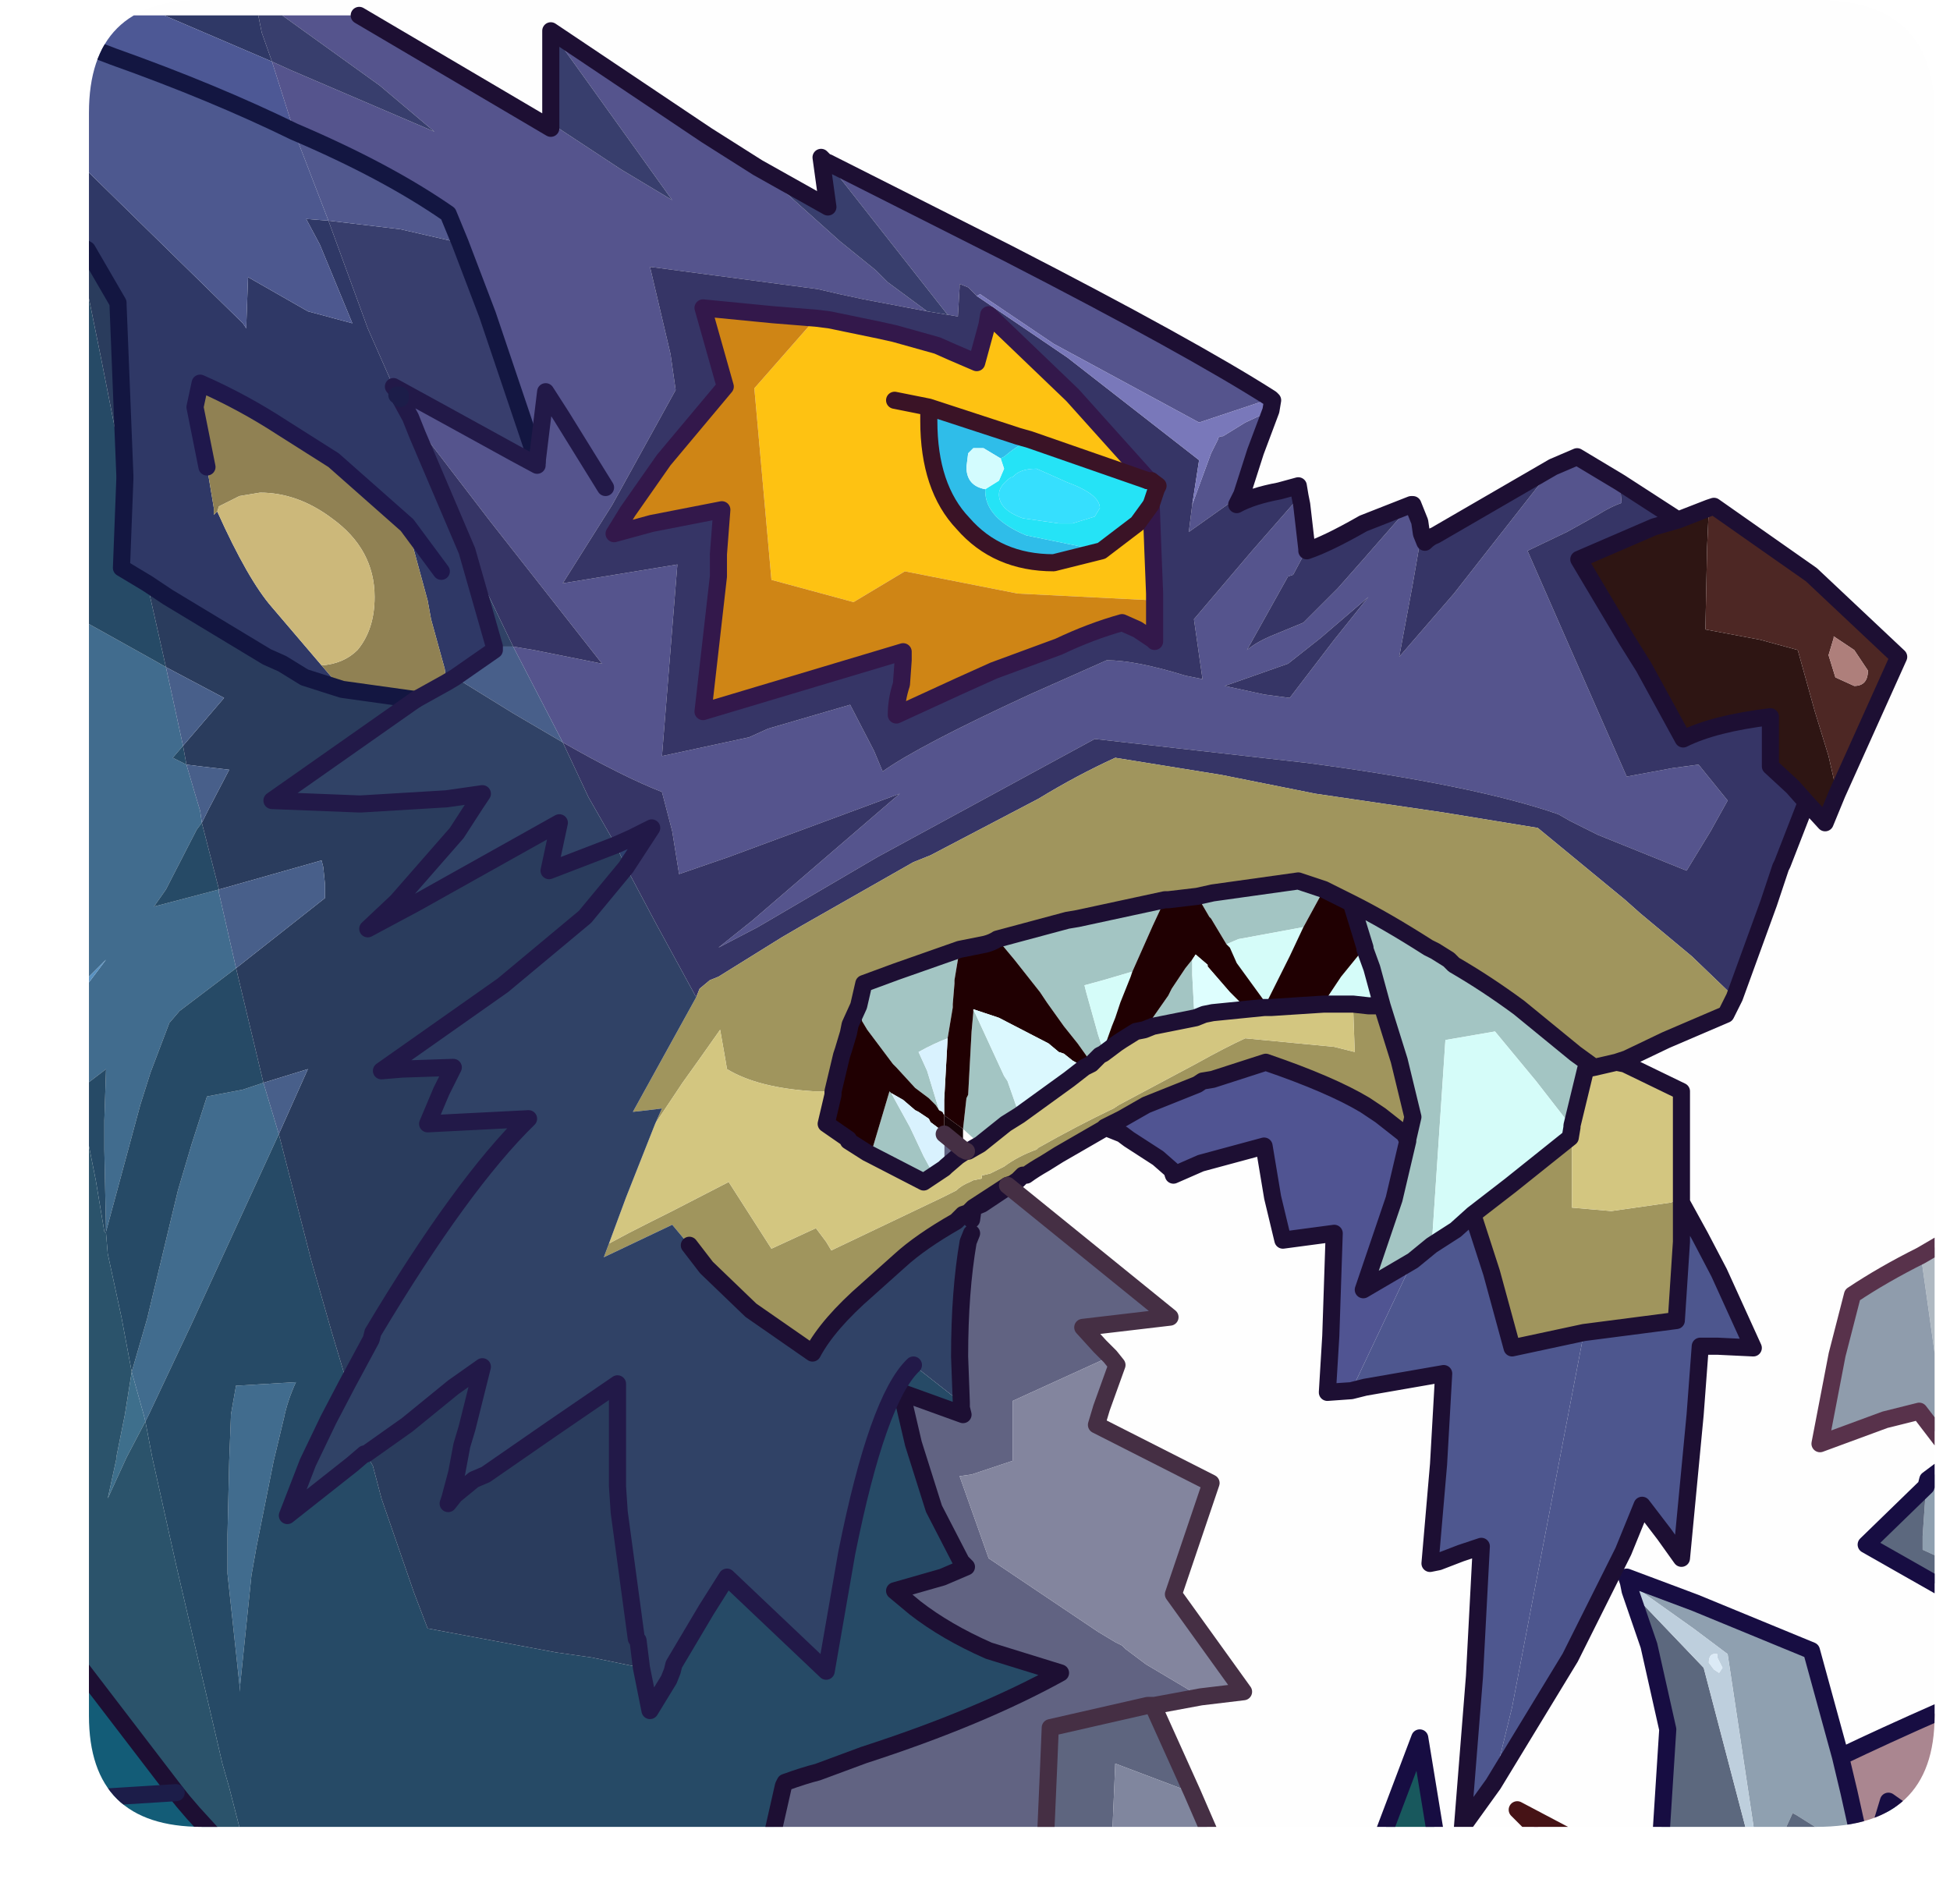 <?xml version="1.0" encoding="UTF-8" standalone="no"?>
<svg xmlns:ffdec="https://www.free-decompiler.com/flash" xmlns:xlink="http://www.w3.org/1999/xlink" ffdec:objectType="frame" height="55.65px" width="57.0px" xmlns="http://www.w3.org/2000/svg">
  <g transform="matrix(1.0, 0.0, 0.0, 1.0, 2.6, 0.0)">
    <clipPath id="clipPath0" transform="matrix(1.0, 0.0, 0.0, 1.0, 0.0, 0.0)">
      <path d="M50.5 0.0 Q53.95 0.0 53.95 3.3 L53.95 50.15 Q53.95 53.4 50.5 53.4 L3.3 53.4 Q0.0 53.4 0.0 50.15 L0.0 3.3 Q0.0 0.0 3.3 0.0 L50.5 0.0" fill="#000000" fill-rule="evenodd" stroke="none"/>
    </clipPath>
    <g clip-path="url(#clipPath0)">
      <use ffdec:characterId="2" height="55.45" transform="matrix(1.0, 0.0, 0.0, 1.0, -2.6, 0.2)" width="57.0" xlink:href="#shape1"/>
    </g>
    <use ffdec:characterId="3" height="53.4" transform="matrix(1.0, 0.0, 0.0, 1.0, 0.0, 0.0)" width="53.95" xlink:href="#shape2"/>
  </g>
  <defs>
    <g id="shape1" transform="matrix(1.0, 0.0, 0.0, 1.0, 2.6, -0.2)">
      <path d="M-2.35 32.1 L-2.35 31.95 -0.7 29.65 -0.45 30.8 -0.35 31.9 -1.4 32.7 -2.05 31.9 -2.35 32.1 M-2.35 30.85 L-2.35 27.45 -1.6 25.95 -1.35 25.25 -1.3 25.95 -0.85 28.75 -0.75 29.3 -2.35 30.85 M-2.35 22.65 L-2.35 17.45 -2.2 18.7 -2.1 19.25 -2.1 19.55 -2.35 22.65 M1.25 40.1 L1.6 41.35 1.65 41.55 1.1 42.6 0.55 43.8 0.8 42.65 0.8 42.6 1.05 41.35 1.25 40.1" fill="#3e6f8d" fill-rule="evenodd" stroke="none"/>
      <path d="M-2.35 17.45 L-2.35 14.05 -0.4 13.1 -0.45 14.95 -0.7 17.85 1.9 19.3 2.25 19.5 2.75 21.8 2.45 22.15 2.85 22.35 3.1 23.2 3.25 23.7 3.3 24.05 3.15 24.25 2.25 26.0 1.9 26.5 3.8 26.0 3.8 26.1 4.3 28.3 2.65 29.55 2.35 29.9 1.8 31.35 1.5 32.3 0.5 36.0 0.45 33.6 0.45 32.75 0.5 31.25 -0.35 31.9 -0.45 30.8 -0.7 29.65 0.5 28.05 -0.75 29.3 -0.85 28.75 -1.3 25.95 -1.35 25.25 0.0 22.0 -1.35 20.3 -1.55 21.45 -2.05 19.25 -2.1 19.55 -2.1 19.25 -2.2 18.7 -2.35 17.45 M-2.35 13.9 L-2.35 8.05 -1.1 9.5 -2.35 13.9 M-2.35 4.1 L-2.35 4.05 -2.3 4.1 -2.35 4.1 M-2.35 2.15 L-2.35 1.8 -1.1 2.3 -0.8 4.05 -2.35 2.15 M-2.35 0.55 L-2.35 0.45 -1.3 0.45 -1.25 0.9 -2.35 0.55 M-1.15 1.65 L-1.1 2.05 -1.65 1.65 -1.15 1.65 M1.25 40.1 L1.7 38.55 2.6 34.8 3.0 33.45 3.45 32.05 4.5 31.85 5.1 31.65 5.55 33.15 3.0 38.7 1.75 41.35 1.65 41.55 1.6 41.35 1.25 40.1 M5.7 41.45 L5.4 42.7 4.9 45.2 4.75 46.05 4.4 49.45 4.4 49.25 4.05 46.0 4.05 44.85 4.1 42.7 4.15 41.4 4.15 41.35 4.3 40.5 4.4 40.5 6.05 40.4 Q5.8 40.95 5.7 41.45" fill="#416c8f" fill-rule="evenodd" stroke="none"/>
      <path d="M-2.35 4.05 L-2.35 2.65 -1.25 3.75 -0.9 4.05 -0.75 4.2 -0.35 7.1 -2.3 4.1 -2.35 4.05" fill="#254056" fill-rule="evenodd" stroke="none"/>
      <path d="M2.2 0.45 L4.95 0.45 5.05 0.95 5.35 1.8 2.2 0.45 M1.05 14.0 L1.05 13.9 0.85 8.9 0.85 8.85 -0.05 7.3 -0.3 7.15 -0.35 7.1 -0.75 4.2 -0.25 4.8 4.5 9.45 4.6 9.6 4.6 9.5 4.65 8.1 6.4 9.1 7.7 9.45 6.75 7.15 6.35 6.4 7.0 6.45 8.15 9.6 8.9 11.3 9.0 11.55 9.2 11.9 Q10.05 14.0 11.05 16.1 L11.85 18.9 11.85 19.0 10.7 19.8 10.45 19.95 10.4 19.55 10.0 18.1 9.9 17.55 9.3 15.35 7.15 13.45 5.65 12.5 Q4.5 11.75 3.25 11.2 L3.1 11.9 3.45 13.65 3.65 14.85 3.65 15.05 3.75 14.95 Q4.65 16.95 5.35 17.75 L6.8 19.45 7.4 20.15 6.3 19.8 5.65 19.4 5.2 19.2 2.3 17.45 1.7 17.05 0.95 16.6 1.05 14.0 M10.3 16.7 L9.3 15.35 10.3 16.7" fill="#2f3866" fill-rule="evenodd" stroke="none"/>
      <path d="M5.35 1.8 L6.0 3.85 Q3.65 2.7 0.7 1.65 L-1.0 1.0 -1.25 0.9 -1.3 0.45 2.2 0.45 5.35 1.8" fill="#4d5896" fill-rule="evenodd" stroke="none"/>
      <path d="M44.75 14.1 L44.8 14.7 Q44.5 14.8 44.1 15.05 L43.2 15.55 42.05 16.1 43.3 18.95 44.95 22.7 46.3 22.45 47.05 22.35 47.9 23.4 47.4 24.3 46.7 25.45 44.1 24.4 43.3 24.0 42.95 23.8 Q40.5 22.95 35.6 22.3 L29.4 21.6 23.05 25.05 19.55 27.1 18.4 27.7 19.4 26.9 23.7 23.2 18.7 25.05 17.25 25.55 17.05 24.3 16.75 23.15 Q15.6 22.7 13.85 21.7 L12.4 18.9 13.0 19.0 15.0 19.4 11.7 15.2 9.4 12.2 9.1 11.65 9.1 11.55 8.9 11.3 10.45 12.15 12.45 13.25 13.1 13.6 13.1 13.5 11.65 9.2 10.85 7.1 10.5 6.25 Q8.7 5.0 6.0 3.85 L5.35 1.8 5.9 2.05 10.1 3.85 8.5 2.5 5.65 0.45 7.9 0.45 13.5 3.75 13.5 3.6 15.55 4.95 17.05 5.85 14.65 2.5 13.5 0.9 18.05 3.95 19.55 4.9 21.95 7.05 23.0 7.9 23.35 8.25 24.5 9.1 22.65 8.75 21.95 8.6 21.3 8.45 16.4 7.8 17.0 10.35 17.15 11.4 15.3 14.75 13.85 17.05 17.2 16.5 16.75 22.1 19.3 21.55 19.85 21.3 22.25 20.6 22.95 21.95 23.2 22.55 Q24.25 21.8 27.5 20.3 L29.75 19.3 Q30.6 19.3 32.05 19.75 L32.55 19.85 32.3 18.1 34.0 16.1 35.4 14.5 35.45 14.75 35.6 16.05 35.2 16.8 35.05 16.85 33.85 19.0 Q34.15 18.75 34.65 18.55 L35.5 18.2 36.5 17.2 37.25 16.35 38.65 14.75 38.7 14.75 38.9 15.25 38.95 15.6 38.7 17.05 38.3 19.2 39.9 17.35 40.8 16.2 42.8 13.65 43.5 13.35 44.75 14.1 M15.1 14.25 L13.8 12.15 13.35 11.45 13.1 13.5 13.35 11.45 13.8 12.15 15.1 14.25 M34.55 11.65 L32.45 12.35 28.2 10.05 26.05 8.6 25.95 8.65 25.7 8.4 25.45 8.3 25.45 8.4 25.4 9.25 25.1 9.2 21.6 4.75 26.85 7.4 Q32.2 10.15 34.55 11.65 M32.25 14.75 L32.8 13.25 33.0 12.85 Q33.0 12.75 33.15 12.75 L33.8 12.35 34.55 12.0 34.1 13.2 33.7 14.45 32.15 15.55 32.25 14.75 M33.2 20.05 L34.35 20.3 35.1 20.4 36.4 18.7 37.4 17.45 36.0 18.65 35.05 19.4 33.2 20.05" fill="#55548e" fill-rule="evenodd" stroke="none"/>
      <path d="M46.45 15.2 L45.75 15.4 43.55 16.35 44.95 18.7 45.45 19.5 46.6 21.6 Q47.5 21.15 49.15 20.95 L49.15 22.4 49.8 23.0 50.2 23.45 49.5 25.25 49.45 25.35 49.1 26.4 48.1 29.15 46.85 27.95 45.35 26.7 44.9 26.3 42.35 24.2 39.6 23.75 35.85 23.2 33.1 22.65 30.0 22.15 Q28.9 22.65 27.75 23.35 L24.6 25.0 24.1 25.2 20.85 27.05 20.25 27.4 18.4 28.55 18.15 28.65 17.85 28.9 17.75 29.15 16.55 26.95 15.7 25.35 16.45 24.2 15.85 24.5 15.4 24.7 14.6 23.3 13.85 21.7 Q15.6 22.7 16.75 23.15 L17.05 24.3 17.25 25.55 18.7 25.05 23.7 23.2 19.4 26.9 18.4 27.7 19.55 27.1 23.05 25.05 29.4 21.6 35.6 22.3 Q40.5 22.95 42.95 23.8 L43.3 24.0 44.1 24.4 46.7 25.45 47.4 24.3 47.9 23.4 47.05 22.35 46.3 22.45 44.95 22.7 43.3 18.95 42.05 16.1 43.2 15.55 44.1 15.05 Q44.5 14.8 44.8 14.7 L44.75 14.1 46.45 15.2 M42.8 13.65 L40.8 16.2 39.9 17.35 38.3 19.2 38.7 17.05 38.95 15.6 39.05 15.85 Q39.2 15.7 39.35 15.65 L42.8 13.65 M38.65 14.75 L37.25 16.35 36.5 17.2 35.5 18.2 34.65 18.55 Q34.15 18.75 33.85 19.0 L35.05 16.85 35.2 16.8 35.6 16.05 35.6 16.1 Q36.2 15.9 37.25 15.3 L38.65 14.75 M35.4 14.5 L34.0 16.1 32.3 18.1 32.55 19.85 32.05 19.75 Q30.6 19.3 29.75 19.3 L27.5 20.3 Q24.25 21.8 23.2 22.55 L22.95 21.95 22.25 20.6 19.85 21.3 19.3 21.55 16.75 22.1 17.2 16.5 13.85 17.05 15.3 14.75 17.15 11.4 17.0 10.35 16.4 7.8 21.3 8.45 21.95 8.6 22.65 8.75 24.5 9.1 25.1 9.2 25.4 9.25 25.45 8.4 25.45 8.3 25.7 8.4 25.95 8.65 28.6 10.45 32.45 13.45 32.25 14.75 32.15 15.55 33.7 14.45 33.55 14.75 Q34.0 14.5 34.8 14.35 L35.35 14.2 35.4 14.5 M30.95 14.0 L28.75 11.55 26.3 9.2 26.25 9.5 25.95 10.6 25.25 10.3 24.8 10.1 23.55 9.75 23.1 9.65 21.65 9.35 21.25 9.3 20.0 9.2 17.95 9.0 18.6 11.3 16.8 13.45 15.75 14.95 15.35 15.6 16.45 15.3 18.5 14.9 18.4 16.2 18.4 16.45 18.4 16.85 17.95 20.8 23.8 19.05 23.8 19.3 23.75 20.0 Q23.6 20.45 23.6 20.9 L25.45 20.05 26.45 19.6 28.35 18.9 Q29.3 18.45 30.2 18.2 L30.65 18.4 31.1 18.7 31.15 18.75 31.15 17.55 31.15 17.35 31.1 16.1 31.05 14.75 31.2 14.3 31.25 14.2 31.05 14.05 30.95 14.0 31.05 14.05 30.95 14.05 30.95 14.0 M33.2 20.05 L35.05 19.4 36.0 18.65 37.4 17.45 36.4 18.7 35.1 20.4 34.35 20.3 33.2 20.05 M11.05 16.1 L9.6 12.7 9.4 12.2 11.7 15.2 15.0 19.4 13.0 19.0 12.4 18.9 11.05 16.1" fill="#363566" fill-rule="evenodd" stroke="none"/>
      <path d="M50.2 23.45 L49.8 23.0 49.15 22.4 49.15 20.95 Q47.5 21.15 46.6 21.6 L45.45 19.5 44.95 18.7 43.55 16.35 45.75 15.4 46.45 15.2 47.35 14.85 47.3 16.0 47.25 18.4 48.85 18.7 49.95 19.0 50.45 20.8 50.85 22.1 51.1 23.2 50.75 24.05 50.2 23.45" fill="#2e1513" fill-rule="evenodd" stroke="none"/>
      <path d="M17.75 29.15 L17.85 28.9 18.15 28.65 18.4 28.55 20.25 27.4 20.85 27.05 24.1 25.2 24.6 25.0 27.75 23.35 Q28.9 22.65 30.0 22.15 L33.1 22.65 35.85 23.2 39.6 23.75 42.35 24.2 44.9 26.3 45.35 26.7 46.85 27.95 48.1 29.15 47.85 29.65 46.1 30.4 44.95 30.95 44.65 31.05 44.0 31.2 43.45 30.8 41.8 29.45 Q40.85 28.75 39.9 28.2 L39.75 28.05 39.35 27.8 39.15 27.7 Q37.9 26.9 36.9 26.4 L36.1 26.0 35.35 25.75 32.85 26.1 32.4 26.2 31.55 26.3 31.45 26.3 28.9 26.85 28.6 26.9 26.55 27.45 Q26.4 27.55 26.2 27.6 L25.45 27.75 23.6 28.4 22.65 28.75 22.5 29.4 22.25 29.95 22.2 30.2 22.05 30.7 22.0 30.85 21.75 31.9 21.2 31.9 Q19.55 31.8 18.65 31.25 L18.6 30.95 18.45 30.1 17.85 30.95 17.35 31.65 16.55 32.85 16.75 32.4 16.35 32.45 15.9 32.5 17.75 29.15 M46.55 35.0 L46.55 35.15 46.55 35.45 46.55 36.0 46.55 36.3 46.4 38.6 43.7 38.95 41.6 39.4 41.0 37.2 40.45 35.5 41.55 34.65 43.3 33.25 43.35 32.95 43.35 35.3 44.5 35.4 46.25 35.15 46.55 35.0 M29.7 32.95 L29.65 33.0 28.35 33.75 27.95 34.0 Q27.6 34.2 27.4 34.35 L27.3 34.35 27.15 34.5 27.0 34.6 26.85 34.65 26.85 34.7 26.1 35.2 25.85 35.3 25.8 35.35 25.7 35.45 25.55 35.5 25.35 35.7 Q24.3 36.3 23.7 36.85 L22.75 37.7 Q21.6 38.7 21.15 39.55 L19.35 38.3 18.05 37.05 17.55 36.4 17.05 35.8 15.05 36.75 15.2 36.35 Q15.75 36.05 16.45 35.7 L17.05 35.4 18.7 34.55 19.95 36.5 21.25 35.9 21.55 36.3 21.7 36.55 24.95 35.0 25.35 34.8 Q25.5 34.65 25.75 34.55 L25.85 34.5 26.1 34.45 26.1 34.35 26.15 34.35 26.35 34.3 26.75 34.1 Q27.15 33.8 27.7 33.6 L27.75 33.55 Q28.9 32.9 29.95 32.4 L30.1 32.3 32.35 31.1 Q33.25 30.6 33.8 30.35 L36.4 30.6 37.0 30.75 36.95 29.35 37.4 29.4 37.8 29.4 38.3 31.0 38.7 32.65 38.55 33.3 38.55 33.35 38.45 33.15 37.75 32.6 37.3 32.3 Q36.3 31.7 34.4 31.05 L32.85 31.55 32.55 31.6 32.4 31.7 30.9 32.3 30.2 32.7 29.7 32.95 M26.85 34.65 L25.85 35.3 26.85 34.65" fill="#a1965d" fill-rule="evenodd" stroke="none"/>
      <path d="M51.1 23.2 L50.85 22.1 50.45 20.8 49.95 19.0 48.85 18.7 47.25 18.4 47.3 16.0 47.35 14.85 47.5 14.8 50.35 16.8 51.2 17.6 52.9 19.2 51.1 23.2 M51.0 18.65 L50.85 19.15 51.05 19.8 51.6 20.05 Q52.0 20.05 52.0 19.6 L51.6 19.0 51.0 18.6 51.0 18.65" fill="#4d2724" fill-rule="evenodd" stroke="none"/>
      <path d="M51.0 18.65 L51.0 18.6 51.6 19.0 52.0 19.6 Q52.0 20.05 51.6 20.05 L51.05 19.8 50.85 19.15 51.0 18.65" fill="#af7f7b" fill-rule="evenodd" stroke="none"/>
      <path d="M53.55 36.7 L54.15 36.35 54.15 39.95 54.0 39.9 53.55 36.7" fill="#b0bac3" fill-rule="evenodd" stroke="none"/>
      <path d="M36.9 26.4 Q37.9 26.9 39.15 27.7 L39.35 27.8 39.75 28.05 39.9 28.2 Q40.85 28.75 41.8 29.45 L43.45 30.8 44.0 31.2 43.75 31.25 43.35 32.9 43.35 32.95 42.3 31.6 41.1 30.15 39.65 30.4 39.25 36.4 38.7 36.85 37.25 37.7 38.15 35.05 38.55 33.35 38.55 33.3 38.7 32.65 38.3 31.0 37.8 29.4 37.5 28.3 37.3 27.75 37.3 27.7 37.1 27.05 36.9 26.4 M36.1 26.0 L35.5 27.1 33.6 27.45 33.25 27.6 32.8 26.85 32.75 26.8 32.4 26.2 32.85 26.1 35.35 25.75 36.1 26.0 M31.45 26.3 L31.1 27.05 30.5 28.4 29.65 28.65 29.1 28.8 29.15 29.0 29.5 30.25 29.65 30.7 29.55 30.85 29.3 31.1 29.15 30.85 28.9 30.5 28.5 30.0 28.0 29.3 27.8 29.0 27.05 28.05 26.55 27.45 28.6 26.9 28.9 26.85 31.45 26.3 M32.25 28.05 L32.25 28.25 32.25 28.5 32.3 29.45 32.35 29.75 31.1 30.0 30.85 30.1 31.55 29.1 31.65 28.9 32.05 28.3 32.25 28.05 M25.55 33.0 L25.65 32.1 25.7 32.0 25.8 30.15 25.85 29.6 25.85 29.5 26.75 31.45 26.85 31.6 27.2 32.6 26.8 32.85 26.05 33.45 25.55 33.0 M22.5 29.4 L22.65 28.75 23.6 28.4 25.45 27.75 25.3 28.65 25.3 28.75 25.25 29.35 25.25 29.45 25.1 30.35 Q24.7 30.5 24.25 30.75 L24.5 31.3 24.85 32.45 24.75 32.3 24.55 32.1 24.15 31.8 23.6 31.2 23.5 31.1 22.75 30.1 22.6 29.85 22.5 29.4 M22.85 33.75 L23.4 31.9 23.45 31.95 24.0 32.95 24.4 33.8 24.7 34.35 24.4 34.55 22.85 33.75" fill="#a4c6c4" fill-rule="evenodd" stroke="none"/>
      <path d="M37.3 27.7 L37.3 27.75 37.5 28.3 37.8 29.4 37.4 29.4 36.95 29.35 36.2 29.35 36.1 29.35 36.2 29.15 36.6 28.55 37.25 27.75 37.3 27.7 M39.25 36.4 L39.65 30.4 41.1 30.15 42.3 31.6 43.35 32.95 43.3 33.25 41.55 34.65 40.45 35.5 39.95 35.95 39.25 36.4 M35.5 27.1 L35.1 27.95 34.5 29.15 34.4 29.35 34.35 29.25 33.55 28.15 33.35 27.7 33.25 27.6 33.6 27.45 35.5 27.1 M29.65 30.7 L29.5 30.25 29.15 29.0 29.1 28.8 29.65 28.65 30.5 28.4 30.45 28.55 30.15 29.3 30.0 29.75 29.9 30.0 29.65 30.7" fill="#d6fdfa" fill-rule="evenodd" stroke="none"/>
      <path d="M36.9 26.4 L37.1 27.05 37.3 27.7 37.25 27.75 36.6 28.55 36.2 29.15 36.1 29.35 34.55 29.45 34.4 29.35 34.5 29.15 35.1 27.95 35.5 27.1 36.1 26.0 36.9 26.4 M32.4 26.2 L32.75 26.8 32.8 26.85 33.25 27.6 33.35 27.7 33.55 28.15 34.35 29.25 34.4 29.35 34.35 29.45 33.85 29.5 33.75 29.4 33.35 29.0 32.7 28.25 32.7 28.2 32.35 27.9 32.25 28.05 32.05 28.3 31.65 28.9 31.55 29.1 30.85 30.1 30.6 30.15 30.2 30.4 30.05 30.5 29.65 30.8 29.55 30.85 29.65 30.7 29.9 30.0 30.0 29.75 30.15 29.3 30.45 28.55 30.5 28.4 31.1 27.05 31.45 26.3 31.55 26.3 32.4 26.2 M26.55 27.45 L27.05 28.05 27.8 29.0 28.0 29.3 28.5 30.0 28.9 30.5 29.15 30.85 29.3 31.1 29.1 31.2 28.75 31.0 28.5 30.8 28.35 30.75 28.05 30.5 26.6 29.75 25.85 29.5 25.85 29.6 25.8 30.15 25.7 32.0 25.65 32.1 25.55 33.0 25.0 32.6 25.0 32.45 25.0 32.15 25.1 30.35 25.25 29.45 25.25 29.35 25.3 28.75 25.3 28.65 25.45 27.75 26.2 27.6 Q26.4 27.55 26.55 27.45 M21.75 31.9 L22.0 30.85 22.05 30.7 22.2 30.2 22.25 29.95 22.5 29.4 22.6 29.85 22.75 30.1 23.5 31.1 23.6 31.2 24.15 31.8 24.55 32.1 24.75 32.3 24.85 32.45 24.95 32.5 25.0 32.6 25.0 32.85 25.0 33.1 24.6 32.8 24.55 32.7 24.25 32.5 24.15 32.45 23.8 32.15 23.45 31.95 23.4 31.9 22.85 33.75 22.75 33.7 22.2 33.35 22.2 33.3 21.55 32.85 21.75 32.0 21.75 31.9" fill="#200002" fill-rule="evenodd" stroke="none"/>
      <path d="M44.65 31.05 L44.9 31.1 46.55 31.9 46.55 34.65 46.55 34.95 46.55 35.0 46.25 35.15 44.5 35.4 43.35 35.3 43.35 32.95 43.35 32.9 43.75 31.25 44.0 31.2 44.65 31.05 M15.2 36.35 L15.7 35.0 16.55 32.85 17.35 31.65 17.85 30.95 18.45 30.1 18.6 30.95 18.65 31.25 Q19.55 31.8 21.2 31.9 L21.75 31.9 21.75 32.0 21.55 32.85 22.2 33.3 22.2 33.35 22.75 33.7 22.85 33.75 24.4 34.55 24.7 34.35 25.0 34.15 25.05 34.1 25.4 33.8 25.55 33.7 25.65 33.65 25.7 33.65 26.05 33.45 26.8 32.85 27.2 32.6 28.65 31.55 29.1 31.2 29.3 31.1 29.55 30.85 29.65 30.8 30.05 30.5 30.2 30.4 30.6 30.15 30.85 30.1 31.1 30.0 32.35 29.75 32.6 29.65 32.85 29.6 33.85 29.5 34.35 29.45 34.55 29.45 36.1 29.35 36.2 29.35 36.95 29.35 37.0 30.75 36.4 30.6 33.8 30.35 Q33.25 30.6 32.35 31.1 L30.1 32.3 29.95 32.4 Q28.9 32.9 27.75 33.55 L27.7 33.6 Q27.15 33.8 26.75 34.1 L26.35 34.3 26.15 34.35 26.1 34.35 26.1 34.45 25.85 34.5 25.75 34.55 Q25.5 34.65 25.35 34.8 L24.95 35.0 21.7 36.55 21.55 36.3 21.25 35.9 19.95 36.5 18.7 34.55 17.05 35.4 16.45 35.7 Q15.75 36.05 15.2 36.35" fill="#d4c781" fill-rule="evenodd" stroke="none"/>
      <path d="M36.9 40.65 L36.2 40.7 36.3 39.05 36.4 36.05 34.9 36.25 34.6 35.0 34.35 33.5 32.5 34.0 31.7 34.35 31.65 34.2 31.25 33.85 30.4 33.3 30.2 33.15 29.7 32.95 30.2 32.7 30.9 32.3 32.4 31.7 32.55 31.6 32.85 31.55 34.4 31.05 Q36.3 31.7 37.3 32.3 L37.75 32.6 38.45 33.15 38.55 33.35 38.15 35.05 37.25 37.7 38.7 36.85 36.9 40.65" fill="#505493" fill-rule="evenodd" stroke="none"/>
      <path d="M41.05 52.15 L40.15 53.4 40.5 49.0 40.7 45.2 40.1 45.4 39.45 45.65 39.2 45.7 39.45 42.8 39.6 40.15 37.3 40.55 36.9 40.65 38.7 36.85 39.25 36.4 39.95 35.95 40.45 35.5 41.0 37.2 41.6 39.4 43.7 38.95 41.6 49.9 41.05 52.15" fill="#4e5790" fill-rule="evenodd" stroke="none"/>
      <path d="M46.55 35.15 L47.1 36.15 47.65 37.2 48.65 39.4 47.6 39.35 47.1 39.35 46.95 41.35 46.55 45.55 46.05 44.85 45.4 44.0 44.85 45.35 43.3 48.45 41.05 52.15 41.6 49.9 43.7 38.95 46.4 38.6 46.55 36.3 46.55 36.0 46.55 35.45 46.55 35.15" fill="#4d568f" fill-rule="evenodd" stroke="none"/>
      <path d="M45.0 46.25 L44.95 46.1 46.95 46.85 50.35 48.25 51.2 51.35 51.45 52.4 51.85 54.2 51.25 53.9 49.9 53.05 49.8 53.0 49.25 54.2 48.9 55.0 47.9 48.35 46.9 47.6 45.0 46.25 M53.7 43.45 L53.75 43.25 54.15 42.95 54.15 45.55 53.6 45.3 53.6 44.9 53.7 43.45" fill="#90a1b1" fill-rule="evenodd" stroke="none"/>
      <path d="M51.8 55.4 L51.3 55.4 51.05 55.3 50.4 55.05 49.9 54.85 49.85 55.0 49.85 55.05 49.7 55.4 46.1 55.4 45.85 55.25 46.15 50.55 45.6 48.1 45.05 46.5 47.2 48.75 48.85 55.05 48.9 55.0 49.25 54.2 49.8 53.0 49.9 53.05 51.25 53.9 51.85 54.2 51.95 54.8 51.8 55.4 M54.15 45.55 L54.15 46.4 51.95 45.15 53.7 43.45 53.6 44.9 53.6 45.3 54.15 45.55" fill="#5c687e" fill-rule="evenodd" stroke="none"/>
      <path d="M45.05 46.5 L45.0 46.25 46.9 47.6 47.9 48.35 48.9 55.0 48.85 55.05 47.2 48.75 45.05 46.5 M47.65 48.9 L47.75 48.75 47.6 48.45 47.6 48.35 Q47.35 48.3 47.35 48.6 L47.5 48.8 47.65 48.9" fill="#bfd0de" fill-rule="evenodd" stroke="none"/>
      <path d="M54.15 39.95 L54.15 42.1 53.5 41.25 52.5 41.5 50.6 42.2 51.1 39.6 51.55 37.85 Q52.45 37.25 53.55 36.7 L54.0 39.9 54.15 39.95" fill="#909dad" fill-rule="evenodd" stroke="none"/>
      <path d="M47.65 48.9 L47.5 48.8 47.35 48.6 Q47.35 48.3 47.6 48.35 L47.6 48.45 47.75 48.75 47.65 48.9" fill="#dcebf7" fill-rule="evenodd" stroke="none"/>
      <path d="M25.95 8.65 L26.05 8.6 28.2 10.05 32.45 12.35 34.55 11.65 34.6 11.7 34.55 12.0 33.8 12.35 33.15 12.75 Q33.0 12.75 33.0 12.85 L32.8 13.25 32.25 14.75 32.45 13.45 28.6 10.45 25.95 8.65" fill="#7978bb" fill-rule="evenodd" stroke="none"/>
      <path d="M24.5 9.1 L23.35 8.25 23.0 7.9 21.95 7.05 19.55 4.9 21.6 6.05 21.4 4.6 21.55 4.75 21.6 4.75 25.1 9.2 24.5 9.1 M13.5 0.9 L14.65 2.5 17.05 5.85 15.55 4.95 13.5 3.6 13.5 0.9 M5.65 0.45 L8.5 2.5 10.1 3.85 5.9 2.05 5.35 1.8 5.05 0.95 4.95 0.45 5.65 0.45 M10.85 7.1 L11.65 9.2 13.1 13.5 13.1 13.6 12.45 13.25 10.45 12.15 8.9 11.3 8.15 9.6 7.0 6.45 9.1 6.7 10.85 7.1" fill="#383e6d" fill-rule="evenodd" stroke="none"/>
      <path d="M21.25 9.3 L21.65 9.35 23.1 9.65 23.55 9.75 24.8 10.1 25.25 10.3 25.95 10.6 26.25 9.5 26.3 9.2 28.75 11.55 30.95 14.0 30.95 14.05 27.5 12.85 27.15 12.75 24.55 11.9 24.55 12.3 Q24.55 14.25 25.55 15.3 26.55 16.45 28.2 16.45 L29.6 16.1 30.65 15.3 31.05 14.75 31.1 16.1 31.15 17.35 31.15 17.55 27.15 17.35 23.85 16.7 22.35 17.6 19.95 16.95 19.45 11.35 21.25 9.3 M24.55 11.9 L23.55 11.7 24.55 11.9" fill="#ffc312" fill-rule="evenodd" stroke="none"/>
      <path d="M31.15 17.55 L31.15 18.75 31.1 18.7 30.65 18.4 30.2 18.2 Q29.3 18.45 28.35 18.9 L26.45 19.6 25.45 20.05 23.6 20.9 Q23.6 20.45 23.75 20.0 L23.8 19.3 23.8 19.05 17.95 20.8 18.4 16.85 18.4 16.45 18.4 16.2 18.5 14.9 16.45 15.3 15.35 15.6 15.75 14.95 16.8 13.45 18.6 11.3 17.95 9.0 20.0 9.2 21.25 9.3 19.45 11.35 19.95 16.95 22.35 17.6 23.85 16.7 27.15 17.35 31.15 17.55" fill="#d08615" fill-rule="evenodd" stroke="none"/>
      <path d="M29.6 16.1 L28.2 16.45 Q26.55 16.45 25.55 15.3 24.55 14.25 24.55 12.3 L24.55 11.9 27.15 12.75 27.5 12.85 Q27.1 13.05 26.75 13.35 L26.65 13.4 26.15 13.1 25.95 13.1 25.85 13.1 25.7 13.25 25.65 13.65 Q25.65 14.2 26.2 14.3 L26.2 14.35 Q26.2 15.15 27.4 15.65 L29.6 16.1" fill="#2fbeea" fill-rule="evenodd" stroke="none"/>
      <path d="M31.05 14.05 L31.25 14.2 31.2 14.3 31.05 14.75 30.65 15.3 29.6 16.1 27.4 15.65 Q26.2 15.15 26.2 14.35 L26.2 14.3 26.6 14.05 26.75 13.7 26.65 13.4 26.75 13.35 Q27.1 13.05 27.5 12.85 L30.95 14.05 31.05 14.05 M29.4 15.1 L29.55 14.85 Q29.55 14.45 28.6 14.1 L27.7 13.7 Q27.2 13.7 27.0 13.95 L26.95 13.95 Q26.6 14.2 26.6 14.45 26.6 14.9 27.3 15.15 L28.35 15.3 28.75 15.3 29.4 15.1" fill="#25e4f7" fill-rule="evenodd" stroke="none"/>
      <path d="M26.2 14.3 Q25.65 14.2 25.65 13.65 L25.7 13.25 25.85 13.1 25.95 13.1 26.15 13.1 26.65 13.4 26.75 13.7 26.6 14.05 26.2 14.3" fill="#d4fdff" fill-rule="evenodd" stroke="none"/>
      <path d="M29.4 15.1 L28.75 15.3 28.35 15.3 27.3 15.15 Q26.6 14.9 26.6 14.45 26.6 14.2 26.95 13.95 L27.0 13.95 Q27.2 13.7 27.7 13.7 L28.6 14.1 Q29.55 14.45 29.55 14.85 L29.4 15.1" fill="#36e0ff" fill-rule="evenodd" stroke="none"/>
      <path d="M6.0 3.85 Q8.7 5.0 10.5 6.25 L10.85 7.1 9.1 6.7 7.0 6.45 6.0 3.85" fill="#51588f" fill-rule="evenodd" stroke="none"/>
      <path d="M15.4 24.7 L15.85 24.5 16.45 24.2 15.7 25.35 15.4 24.7 M-2.35 46.7 L-2.35 45.8 -1.85 46.55 -2.35 46.7 M9.0 11.55 L9.1 11.55 9.1 11.65 9.4 12.2 9.6 12.7 11.05 16.1 Q10.05 14.0 9.2 11.9 L9.0 11.55 M10.55 43.8 L10.7 43.7 10.5 43.95 10.55 43.8" fill="#2e406d" fill-rule="evenodd" stroke="none"/>
      <path d="M7.0 6.45 L6.35 6.4 6.75 7.15 7.7 9.45 6.4 9.1 4.65 8.1 4.6 9.5 4.6 9.6 4.5 9.45 -0.25 4.8 -0.75 4.2 -0.8 4.05 -1.1 2.3 -0.4 2.55 -1.1 2.05 -1.15 1.65 0.7 1.65 Q3.65 2.7 6.0 3.85 L7.0 6.45" fill="#4d5890" fill-rule="evenodd" stroke="none"/>
      <path d="M0.7 1.65 L-1.15 1.65 -1.25 0.9 -1.0 1.0 0.7 1.65 M-1.1 2.05 L-0.4 2.55 -1.1 2.3 -1.1 2.05" fill="#7a86c4" fill-rule="evenodd" stroke="none"/>
      <path d="M-2.35 2.65 L-2.35 2.15 -0.8 4.05 -0.75 4.2 -0.9 4.05 -1.25 3.75 -2.35 2.65 M-2.35 1.8 L-2.35 0.55 -1.25 0.9 -1.15 1.65 -1.65 1.65 -1.1 2.05 -1.1 2.3 -2.35 1.8" fill="#5f8fb6" fill-rule="evenodd" stroke="none"/>
      <path d="M19.65 55.4 L5.25 55.4 4.7 54.8 4.7 54.75 4.55 54.0 4.1 52.25 3.9 51.55 2.55 45.75 1.85 42.6 1.65 41.55 1.75 41.35 3.0 38.7 5.55 33.15 6.5 36.85 7.1 38.95 7.55 40.45 7.0 41.5 6.4 42.75 5.8 44.3 7.7 42.8 8.05 42.5 8.1 42.5 8.3 42.85 8.55 43.8 9.5 46.55 9.9 47.6 13.65 48.3 14.7 48.45 16.15 48.75 16.4 50.0 16.95 49.1 17.05 48.85 17.1 48.65 18.05 47.05 18.65 46.1 21.55 48.85 22.15 45.4 Q23.05 40.9 24.1 39.9 L25.5 41.0 25.5 41.15 25.55 41.35 23.75 40.7 24.1 42.2 24.7 44.1 25.5 45.65 25.65 45.8 24.95 46.1 23.55 46.5 24.15 47.0 Q25.05 47.7 26.3 48.25 L28.4 48.9 Q26.05 50.2 22.65 51.3 L21.3 51.8 Q20.9 51.9 20.35 52.1 L20.3 52.2 19.7 54.85 19.65 55.4 M-2.35 27.45 L-2.35 25.6 -2.05 23.75 -1.8 22.5 -1.55 21.45 -1.35 20.3 0.0 22.0 -1.35 25.25 -1.6 25.95 -2.35 27.45 M-2.35 14.05 L-2.35 13.9 -1.1 9.5 -2.35 8.05 -2.35 4.1 -2.3 4.1 -0.35 7.1 -0.3 7.15 -0.3 7.25 0.35 10.45 1.05 14.0 0.95 16.6 1.7 17.05 2.25 19.5 1.9 19.3 -0.7 17.85 -0.45 14.95 -0.4 13.1 -2.35 14.05 M3.3 24.05 L3.8 26.0 1.9 26.5 2.25 26.0 3.15 24.25 3.3 24.05 M4.3 28.3 L5.1 31.65 4.5 31.85 3.45 32.05 3.0 33.45 2.6 34.8 1.7 38.55 1.25 40.1 0.95 38.5 0.55 36.65 0.5 36.05 0.45 36.0 0.2 34.5 -0.05 33.25 -0.05 32.95 -0.35 31.9 0.5 31.25 0.45 32.75 0.45 33.6 0.5 36.0 1.5 32.3 1.8 31.35 2.35 29.9 2.65 29.55 4.3 28.3 M2.75 21.8 L2.85 22.35 2.45 22.15 2.75 21.8 M5.7 41.45 Q5.8 40.95 6.05 40.4 L4.4 40.5 4.3 40.5 4.15 41.35 4.15 41.4 4.1 42.7 4.05 44.85 4.05 46.0 4.4 49.25 4.4 49.45 4.75 46.05 4.9 45.2 5.4 42.7 5.7 41.45" fill="#264a66" fill-rule="evenodd" stroke="none"/>
      <path d="M-0.3 7.15 L-0.05 7.3 0.85 8.85 0.85 8.9 1.05 13.9 1.05 14.0 0.35 10.45 -0.3 7.25 -0.3 7.15 M1.7 17.05 L2.3 17.45 5.2 19.2 5.65 19.4 6.3 19.8 7.4 20.15 9.55 20.45 5.35 23.4 7.9 23.5 7.95 23.5 10.45 23.35 11.5 23.2 11.3 23.5 10.75 24.35 9.0 26.35 8.15 27.15 9.55 26.4 13.75 24.05 13.45 25.45 15.4 24.7 15.7 25.35 14.5 26.8 12.1 28.8 8.55 31.3 9.15 31.25 10.65 31.2 10.3 31.9 9.9 32.85 12.85 32.7 Q10.9 34.6 8.3 38.95 L8.25 39.15 7.55 40.45 7.1 38.95 6.5 36.85 5.55 33.15 6.4 31.25 5.1 31.65 4.3 28.3 6.9 26.25 6.9 25.85 6.85 25.35 6.8 25.15 3.8 26.0 3.3 24.05 3.5 23.65 4.1 22.5 3.25 22.4 2.85 22.35 2.75 21.8 3.95 20.4 2.25 19.5 1.7 17.05 M8.1 42.5 L9.3 41.65 10.65 40.55 11.5 39.95 11.05 41.75 10.9 42.25 10.75 43.05 10.55 43.8 10.5 43.95 10.7 43.7 11.25 43.25 11.6 43.1 13.55 41.75 15.45 40.45 15.45 41.05 15.45 41.65 15.45 43.45 15.5 44.2 16.0 47.9 16.05 47.95 16.15 48.75 14.7 48.45 13.65 48.3 9.9 47.6 9.5 46.55 8.55 43.8 8.3 42.85 8.1 42.5" fill="#2a3c5d" fill-rule="evenodd" stroke="none"/>
      <path d="M7.4 20.15 L6.8 19.45 Q7.45 19.4 7.85 19.0 8.35 18.4 8.35 17.45 8.35 16.05 7.1 15.15 6.1 14.4 5.0 14.4 L4.4 14.5 3.8 14.8 3.75 14.95 3.65 15.05 3.65 14.85 3.45 13.65 3.1 11.9 3.25 11.2 Q4.5 11.75 5.65 12.5 L7.15 13.45 9.3 15.35 9.9 17.55 10.0 18.1 10.4 19.55 10.45 19.95 9.55 20.45 7.4 20.15" fill="#918253" fill-rule="evenodd" stroke="none"/>
      <path d="M6.8 19.45 L5.35 17.75 Q4.65 16.95 3.75 14.95 L3.8 14.8 4.4 14.5 5.0 14.4 Q6.1 14.4 7.1 15.15 8.35 16.05 8.35 17.45 8.35 18.4 7.85 19.0 7.45 19.4 6.8 19.45" fill="#cdb97a" fill-rule="evenodd" stroke="none"/>
      <path d="M-2.35 31.95 L-2.35 30.85 -0.75 29.3 0.5 28.05 -0.7 29.65 -2.35 31.95 M-2.35 25.6 L-2.35 22.65 -2.1 19.55 -2.05 19.25 -1.55 21.45 -1.8 22.5 -2.05 23.75 -2.35 25.6" fill="#5993c2" fill-rule="evenodd" stroke="none"/>
      <path d="M12.4 18.9 L13.85 21.7 12.4 20.85 10.7 19.8 11.85 19.0 11.85 18.9 12.4 18.9 M2.85 22.35 L3.25 22.4 4.1 22.5 3.5 23.65 3.3 24.05 3.25 23.7 3.1 23.2 2.85 22.35 M3.8 26.0 L6.8 25.15 6.85 25.35 6.9 25.85 6.9 26.25 4.3 28.3 3.8 26.1 3.8 26.0 M5.1 31.65 L6.4 31.25 5.55 33.15 5.1 31.65 M2.75 21.8 L2.25 19.5 3.95 20.4 2.75 21.8" fill="#485f8b" fill-rule="evenodd" stroke="none"/>
      <path d="M13.85 21.7 L14.6 23.3 15.4 24.7 13.45 25.45 13.75 24.05 9.55 26.4 8.15 27.15 9.0 26.35 10.75 24.35 11.3 23.5 11.5 23.2 10.45 23.35 7.95 23.5 7.9 23.5 5.35 23.4 9.55 20.45 10.45 19.95 10.7 19.8 12.4 20.85 13.85 21.7 M15.7 25.35 L16.55 26.95 17.75 29.15 15.9 32.5 16.35 32.45 16.75 32.4 16.55 32.85 15.7 35.0 15.2 36.35 15.05 36.75 17.05 35.8 17.55 36.4 18.05 37.05 19.35 38.3 21.15 39.55 Q21.6 38.7 22.75 37.7 L23.7 36.85 Q24.3 36.3 25.35 35.7 L25.55 35.5 25.8 36.05 25.7 36.3 Q25.45 37.75 25.45 39.65 L25.5 41.0 24.1 39.9 Q23.05 40.9 22.15 45.4 L21.55 48.85 18.65 46.1 18.05 47.05 17.1 48.65 17.05 48.85 16.95 49.1 16.4 50.0 16.15 48.75 16.05 47.95 16.0 47.9 15.5 44.2 15.45 43.45 15.45 41.65 15.45 41.05 15.45 40.45 13.55 41.75 11.6 43.1 11.25 43.25 10.7 43.7 10.55 43.8 10.75 43.05 10.9 42.25 11.05 41.75 11.5 39.95 10.65 40.55 9.3 41.65 8.1 42.5 8.05 42.5 7.7 42.8 5.8 44.3 6.4 42.75 7.0 41.5 7.55 40.45 8.25 39.15 8.3 38.95 Q10.9 34.6 12.85 32.7 L9.9 32.85 10.3 31.9 10.65 31.2 9.15 31.25 8.55 31.3 12.1 28.8 14.5 26.8 15.7 25.35 M12.4 18.9 L11.85 18.9 11.05 16.1 12.4 18.9" fill="#304266" fill-rule="evenodd" stroke="none"/>
      <path d="M-2.35 45.8 L-2.35 32.1 -2.05 31.9 -1.4 32.7 -0.35 31.9 -0.05 32.95 -0.05 33.25 0.2 34.5 0.45 36.0 0.5 36.05 0.55 36.65 0.95 38.5 1.25 40.1 1.05 41.35 0.8 42.6 0.8 42.65 0.55 43.8 1.1 42.6 1.65 41.55 1.85 42.6 2.55 45.75 3.9 51.55 4.1 52.25 4.55 54.0 4.7 54.75 4.7 54.8 4.1 54.15 3.05 53.0 2.75 52.65 2.55 52.4 -0.55 48.35 -1.85 46.55 -2.35 45.8" fill="#2b536b" fill-rule="evenodd" stroke="none"/>
      <path d="M-2.35 55.05 L-2.35 53.65 -0.15 53.4 -0.8 52.65 0.15 52.55 2.55 52.4 0.15 52.55 -0.8 52.65 -2.35 52.75 -2.35 51.35 -1.95 51.25 -2.35 50.65 -2.35 46.7 -1.85 46.55 -0.55 48.35 2.55 52.4 2.75 52.65 3.05 53.0 4.1 54.15 0.9 54.65 -0.35 54.8 -2.35 55.05" fill="#135c77" fill-rule="evenodd" stroke="none"/>
      <path d="M32.35 29.75 L32.3 29.45 32.25 28.5 32.25 28.25 32.25 28.05 32.35 27.9 32.7 28.2 32.7 28.25 33.35 29.0 33.75 29.4 33.85 29.5 32.85 29.6 32.6 29.65 32.35 29.75" fill="#dfffff" fill-rule="evenodd" stroke="none"/>
      <path d="M25.85 29.5 L26.6 29.75 28.05 30.5 28.35 30.75 28.5 30.8 28.75 31.0 29.1 31.2 28.65 31.55 27.2 32.6 26.85 31.6 26.75 31.45 25.85 29.5" fill="#dcf9ff" fill-rule="evenodd" stroke="none"/>
      <path d="M26.85 34.65 L31.6 38.5 29.05 38.8 29.55 39.35 29.85 39.65 27.0 40.95 27.0 42.7 25.8 43.1 25.45 43.15 26.3 45.55 29.5 47.7 30.0 48.0 30.2 48.1 30.3 48.2 30.9 48.65 32.5 49.6 31.15 49.85 31.1 49.85 30.95 49.85 28.1 50.5 28.05 51.7 27.95 54.0 28.0 55.4 19.65 55.4 19.7 54.85 20.3 52.2 20.35 52.1 Q20.9 51.9 21.3 51.8 L22.65 51.3 Q26.05 50.2 28.4 48.9 L26.3 48.25 Q25.05 47.7 24.15 47.0 L23.55 46.5 24.95 46.1 25.65 45.8 25.5 45.65 24.7 44.1 24.1 42.2 23.75 40.7 25.55 41.35 25.5 41.15 25.5 41.0 25.45 39.65 Q25.45 37.75 25.7 36.3 L25.8 36.05 25.55 35.5 25.7 35.45 25.8 35.35 25.85 35.3 26.1 35.2 26.85 34.7 26.85 34.65 M25.55 33.6 L25.65 33.65 25.55 33.7 25.4 33.8 25.05 34.1 25.0 34.15 25.0 34.0 25.0 33.15 25.55 33.6 M25.8 35.35 L25.8 35.65 25.85 35.3 25.8 35.65 25.8 35.35" fill="#616383" fill-rule="evenodd" stroke="none"/>
      <path d="M25.1 30.35 L25.0 32.15 25.0 32.45 25.0 32.6 24.95 32.5 24.85 32.45 24.5 31.3 24.25 30.75 Q24.7 30.5 25.1 30.35 M23.45 31.95 L23.8 32.15 24.15 32.45 24.25 32.5 24.55 32.7 24.6 32.8 25.0 33.1 25.0 33.15 25.0 34.0 25.0 34.15 24.7 34.35 24.4 33.8 24.0 32.95 23.45 31.95" fill="#daf3ff" fill-rule="evenodd" stroke="none"/>
      <path d="M25.0 32.6 L25.55 33.0 25.55 33.6 25.2 33.3 25.0 33.1 25.0 32.85 25.0 32.6" fill="#170408" fill-rule="evenodd" stroke="none"/>
      <path d="M29.85 39.65 L30.05 39.9 29.6 41.15 29.45 41.65 32.8 43.35 31.7 46.6 33.75 49.45 32.5 49.6 30.9 48.65 30.3 48.2 30.2 48.1 30.0 48.0 29.5 47.7 26.3 45.55 25.45 43.15 25.8 43.1 27.0 42.7 27.0 40.95 29.85 39.65" fill="#84869f" fill-rule="evenodd" stroke="none"/>
      <path d="M37.15 55.4 L37.5 54.5 38.9 50.8 39.35 53.55 39.35 53.9 39.5 55.4 37.15 55.4 M35.25 55.35 L35.3 55.4 34.3 55.4 34.5 54.85 35.25 55.35" fill="#18585d" fill-rule="evenodd" stroke="none"/>
      <path d="M31.1 49.85 L32.25 52.4 30.0 51.55 29.9 53.9 29.85 55.4 28.0 55.4 27.95 54.0 28.05 51.7 28.1 50.5 30.95 49.85 31.1 49.85" fill="#5e6580" fill-rule="evenodd" stroke="none"/>
      <path d="M32.25 52.4 L33.55 55.4 29.85 55.4 29.9 53.9 30.0 51.55 32.25 52.4" fill="#81879f" fill-rule="evenodd" stroke="none"/>
      <path d="M50.1 55.4 L49.7 55.4 49.85 55.05 50.1 55.4 M46.1 55.4 L45.45 55.4 45.4 55.25 45.3 54.85 45.7 55.1 45.85 55.25 46.1 55.4" fill="#273d64" fill-rule="evenodd" stroke="none"/>
      <path d="M45.45 55.4 L45.2 55.4 44.95 54.95 44.85 54.65 44.85 54.6 45.3 54.85 45.4 55.25 45.45 55.4" fill="#2a3d64" fill-rule="evenodd" stroke="none"/>
      <path d="M5.25 55.4 L1.55 55.4 0.9 54.65 4.1 54.15 4.7 54.8 5.25 55.4" fill="#b86a0b" fill-rule="evenodd" stroke="none"/>
      <path d="M-2.35 53.65 L-2.35 52.75 -0.8 52.65 -0.15 53.4 -2.35 53.65 M-2.35 51.35 L-2.35 50.65 -1.95 51.25 -2.35 51.35" fill="#1e84aa" fill-rule="evenodd" stroke="none"/>
      <path d="M1.55 55.4 L-2.35 55.4 -2.35 55.05 -0.35 54.8 0.9 54.65 1.55 55.4" fill="#d99212" fill-rule="evenodd" stroke="none"/>
      <path d="M43.15 55.3 L43.15 55.4 43.0 55.4 43.1 55.3 43.15 55.3" fill="#334872" fill-rule="evenodd" stroke="none"/>
      <path d="M54.15 53.75 L54.15 55.4 51.8 55.4 51.95 54.8 52.6 52.65 54.15 53.75 M51.3 55.4 L50.1 55.4 49.85 55.05 49.85 55.0 49.9 54.85 50.4 55.05 51.05 55.3 51.3 55.4" fill="#396785" fill-rule="evenodd" stroke="none"/>
      <path d="M51.2 51.35 Q52.45 50.75 54.15 50.0 L54.15 53.75 52.6 52.65 51.95 54.8 51.85 54.2 51.45 52.4 51.2 51.35" fill="#ab8791" fill-rule="evenodd" stroke="none"/>
      <path d="M45.2 55.4 L44.05 55.4 44.0 55.35 43.25 54.5 42.15 53.3 43.5 53.95 44.6 54.7 44.95 54.95 45.2 55.4" fill="#a31c81" fill-rule="evenodd" stroke="none"/>
      <path d="M43.55 53.85 L44.85 54.65 44.95 54.95 44.6 54.7 43.5 53.95 43.55 53.85" fill="#d737af" fill-rule="evenodd" stroke="none"/>
      <path d="M45.05 46.5 L45.0 46.25 44.95 46.1 46.95 46.85 50.35 48.25 51.2 51.35 Q52.45 50.75 54.15 50.0 M44.85 54.65 L44.85 54.6 45.3 54.85 45.7 55.1 45.85 55.25 46.15 50.55 45.6 48.1 45.05 46.5 M53.7 43.45 L53.75 43.25 54.15 42.95 M54.15 46.4 L51.95 45.15 53.7 43.45 M37.15 55.4 L37.5 54.5 38.9 50.8 39.35 53.55 39.35 53.9 39.5 55.4 M35.25 55.35 L34.5 54.85 34.3 55.4 M51.85 54.2 L51.45 52.4 51.2 51.35 M54.15 53.75 L52.6 52.65 51.95 54.8 51.8 55.4 M51.3 55.4 L51.05 55.3 50.4 55.05 49.9 54.85 49.85 55.0 49.85 55.05 49.7 55.4 M51.95 54.8 L51.85 54.2 M46.1 55.4 L45.85 55.25 M43.15 55.3 L43.15 55.4 M43.0 55.4 L43.1 55.3 43.15 55.25 43.15 55.3 M44.95 54.95 L44.85 54.65 M45.2 55.4 L44.95 54.95" fill="none" stroke="#170d42" stroke-linecap="round" stroke-linejoin="round" stroke-width="0.5"/>
      <path d="M50.2 23.45 L49.8 23.0 49.15 22.4 49.15 20.95 Q47.5 21.15 46.6 21.6 L45.45 19.5 44.95 18.7 43.55 16.35 45.75 15.4 46.45 15.2 44.75 14.1 43.5 13.35 42.8 13.65 39.35 15.65 Q39.2 15.7 39.05 15.85 L38.95 15.6 38.9 15.25 38.7 14.75 38.65 14.75 37.25 15.3 Q36.2 15.9 35.6 16.1 L35.6 16.05 35.45 14.75 35.4 14.5 35.35 14.2 34.8 14.35 Q34.0 14.5 33.55 14.75 L33.7 14.45 34.1 13.2 34.55 12.0 34.6 11.7 34.55 11.65 Q32.2 10.15 26.85 7.4 L21.6 4.75 21.55 4.75 21.4 4.6 21.6 6.05 19.55 4.9 18.05 3.95 13.5 0.9 13.5 3.6 13.5 3.75 7.9 0.45 M48.1 29.15 L49.1 26.4 49.45 25.35 49.5 25.25 50.2 23.45 50.75 24.05 51.1 23.2 52.9 19.2 51.2 17.6 50.35 16.8 47.5 14.8 47.35 14.85 46.45 15.2 M48.1 29.15 L47.85 29.65 46.1 30.4 44.95 30.95 44.65 31.05 44.9 31.1 46.55 31.9 46.55 34.65 46.55 34.95 46.55 35.0 46.55 35.15 47.1 36.15 47.65 37.2 48.65 39.4 47.6 39.35 47.1 39.35 46.95 41.35 46.55 45.55 46.05 44.85 45.4 44.0 44.85 45.35 43.3 48.45 41.05 52.15 40.15 53.4 40.5 49.0 40.7 45.2 40.1 45.4 39.45 45.65 39.2 45.7 39.45 42.8 39.6 40.15 37.3 40.55 36.9 40.65 36.2 40.7 36.3 39.05 36.4 36.05 34.9 36.25 34.6 35.0 34.35 33.5 32.5 34.0 31.7 34.35 31.65 34.2 31.25 33.85 30.4 33.3 30.2 33.15 29.7 32.95 29.65 33.0 28.35 33.75 27.95 34.0 Q27.6 34.2 27.4 34.35 L27.3 34.35 27.15 34.5 27.0 34.6 26.85 34.65 26.85 34.7 26.1 35.2 25.85 35.3 25.8 35.65 25.8 35.35 25.7 35.45 25.55 35.5 25.35 35.7 Q24.3 36.3 23.7 36.85 L22.75 37.7 Q21.6 38.7 21.15 39.55 L19.35 38.3 18.05 37.05 17.55 36.4 M44.0 31.2 L43.45 30.8 41.8 29.45 Q40.85 28.75 39.9 28.2 L39.75 28.05 39.35 27.8 39.15 27.7 Q37.9 26.9 36.9 26.4 L37.1 27.05 37.3 27.7 37.3 27.75 37.5 28.3 37.8 29.4 38.3 31.0 38.7 32.65 38.55 33.3 38.55 33.35 38.15 35.05 37.25 37.7 38.7 36.85 39.25 36.4 39.95 35.95 40.45 35.5 41.0 37.2 41.6 39.4 43.7 38.95 46.4 38.6 46.55 36.3 46.55 36.0 46.55 35.45 46.55 35.15 M43.35 32.95 L43.35 32.9 43.75 31.25 44.0 31.2 44.65 31.05 M43.35 32.95 L43.3 33.25 41.55 34.65 40.45 35.5 M25.5 41.0 L25.45 39.65 Q25.45 37.75 25.7 36.3 L25.8 36.05 M4.7 54.8 L5.25 55.4 M34.55 29.45 L36.1 29.35 36.2 29.35 36.95 29.35 37.4 29.4 37.8 29.4 M36.9 26.4 L36.1 26.0 35.35 25.75 32.85 26.1 32.4 26.2 31.55 26.3 31.45 26.3 28.9 26.85 28.6 26.9 26.55 27.45 Q26.4 27.55 26.2 27.6 L25.45 27.75 23.6 28.4 22.65 28.75 22.5 29.4 22.25 29.95 22.2 30.2 22.05 30.7 22.0 30.85 21.75 31.9 21.75 32.0 21.55 32.85 22.2 33.3 22.2 33.35 22.75 33.7 22.85 33.75 24.4 34.55 24.7 34.35 25.0 34.15 25.05 34.1 25.4 33.8 25.55 33.7 25.65 33.65 25.7 33.65 26.05 33.45 26.8 32.85 27.2 32.6 28.65 31.55 29.1 31.2 29.3 31.1 29.55 30.85 29.65 30.8 30.05 30.5 30.2 30.4 30.6 30.15 30.85 30.1 31.1 30.0 32.35 29.75 32.6 29.65 32.85 29.6 33.85 29.5 34.35 29.45 34.55 29.45 M29.7 32.95 L30.2 32.7 30.9 32.3 32.4 31.7 32.55 31.6 32.85 31.55 34.4 31.05 Q36.3 31.7 37.3 32.3 L37.75 32.6 38.45 33.15 38.55 33.35 M25.8 35.35 L25.85 35.3 26.85 34.65 M19.65 55.4 L19.7 54.85 20.3 52.2 20.35 52.1 Q20.9 51.9 21.3 51.8 L22.65 51.3 Q26.05 50.2 28.4 48.9 L26.3 48.25 Q25.05 47.7 24.15 47.0 L23.55 46.5 24.95 46.1 25.65 45.8 25.5 45.65 24.7 44.1 24.1 42.2 23.75 40.7 25.55 41.35 25.5 41.15 25.5 41.0 M-1.85 46.55 L-0.55 48.35 2.55 52.4 2.75 52.65 3.05 53.0 4.1 54.15 4.7 54.8 M-1.85 46.55 L-2.35 45.8" fill="none" stroke="#1d0f33" stroke-linecap="round" stroke-linejoin="round" stroke-width="0.5"/>
      <path d="M6.0 3.85 Q8.7 5.0 10.5 6.25 L10.85 7.1 11.65 9.2 13.1 13.5 M-0.3 7.15 L-0.05 7.3 0.85 8.85 0.85 8.9 1.05 13.9 1.05 14.0 0.95 16.6 1.7 17.05 2.3 17.45 5.2 19.2 5.65 19.4 6.3 19.8 7.4 20.15 9.55 20.45 M6.0 3.85 Q3.65 2.7 0.7 1.65 L-1.0 1.0 -1.25 0.9 -2.35 0.55 M-0.3 7.15 L-0.35 7.1 -2.3 4.1" fill="none" stroke="#131641" stroke-linecap="round" stroke-linejoin="round" stroke-width="0.5"/>
      <path d="M44.05 55.4 L44.0 55.35 43.25 54.5 42.15 53.3 41.75 52.9 43.55 53.85 44.85 54.65" fill="none" stroke="#461316" stroke-linecap="round" stroke-linejoin="round" stroke-width="0.5"/>
      <path d="M53.55 36.7 L54.15 36.35 M54.15 42.1 L53.5 41.25 52.5 41.5 50.6 42.2 51.1 39.6 51.55 37.85 Q52.45 37.25 53.55 36.7" fill="none" stroke="#58324b" stroke-linecap="round" stroke-linejoin="round" stroke-width="0.5"/>
      <path d="M21.25 9.3 L21.65 9.35 23.1 9.65 23.55 9.75 24.8 10.1 25.25 10.3 25.95 10.6 26.25 9.5 26.3 9.2 28.75 11.55 30.95 14.0 31.05 14.05 M31.05 14.75 L31.1 16.1 31.15 17.35 31.15 17.55 31.15 18.75 31.1 18.7 30.65 18.4 30.2 18.2 Q29.3 18.45 28.35 18.9 L26.45 19.6 25.45 20.05 23.6 20.9 Q23.6 20.45 23.75 20.0 L23.8 19.3 23.8 19.05 17.95 20.8 18.4 16.85 18.4 16.45 18.4 16.2 18.5 14.9 16.45 15.3 15.35 15.6 15.75 14.95 16.8 13.45 18.6 11.3 17.95 9.0 20.0 9.2 21.25 9.3 M30.95 14.05 L30.95 14.0" fill="none" stroke="#33184b" stroke-linecap="round" stroke-linejoin="round" stroke-width="0.5"/>
      <path d="M31.05 14.05 L31.25 14.2 31.2 14.3 31.05 14.75 30.65 15.3 29.6 16.1 28.2 16.45 Q26.55 16.45 25.55 15.3 24.55 14.25 24.55 12.3 L24.55 11.9 27.15 12.75 27.5 12.85 30.95 14.05 31.05 14.05 M23.55 11.7 L24.55 11.9" fill="none" stroke="#3a1326" stroke-linecap="round" stroke-linejoin="round" stroke-width="0.5"/>
      <path d="M15.4 24.7 L15.85 24.5 16.45 24.2 15.7 25.35 14.5 26.8 12.1 28.8 8.55 31.3 9.15 31.25 10.65 31.2 10.3 31.9 9.9 32.85 12.85 32.7 Q10.9 34.6 8.3 38.95 L8.25 39.15 7.55 40.45 7.0 41.5 6.4 42.75 5.8 44.3 7.7 42.8 8.05 42.5 8.1 42.5 9.3 41.65 10.65 40.55 11.5 39.95 11.05 41.75 10.9 42.25 10.75 43.05 10.55 43.8 10.7 43.7 11.25 43.25 11.6 43.1 13.55 41.75 15.45 40.45 15.45 41.05 15.45 41.65 15.45 43.45 15.5 44.2 16.0 47.9 16.05 47.95 16.15 48.75 16.4 50.0 16.95 49.1 17.05 48.85 17.1 48.65 18.05 47.05 18.65 46.1 21.55 48.85 22.15 45.4 Q23.05 40.9 24.1 39.9 M13.1 13.5 L13.35 11.45 13.8 12.15 15.1 14.25 M9.1 11.55 L8.9 11.3 10.45 12.15 12.45 13.25 13.1 13.6 13.1 13.5 M9.4 12.2 L9.1 11.65 M11.05 16.1 L9.6 12.7 9.4 12.2 M10.7 19.8 L10.45 19.95 9.55 20.45 5.35 23.4 7.9 23.5 7.95 23.5 10.45 23.35 11.5 23.2 11.3 23.5 10.75 24.35 9.0 26.35 8.15 27.15 9.55 26.4 13.75 24.05 13.45 25.45 15.4 24.7 M11.85 18.9 L11.85 19.0 10.7 19.8 M11.85 18.9 L11.05 16.1 M10.55 43.8 L10.5 43.95 10.7 43.7" fill="none" stroke="#221948" stroke-linecap="round" stroke-linejoin="round" stroke-width="0.5"/>
      <path d="M9.0 11.55 L9.1 11.55 9.1 11.65 M2.55 52.4 L0.15 52.55 -0.8 52.65 -2.35 52.75 M4.1 54.15 L0.9 54.65 -0.35 54.8 -2.35 55.05 M-2.35 46.7 L-1.85 46.55" fill="none" stroke="#1c1d49" stroke-linecap="round" stroke-linejoin="round" stroke-width="0.5"/>
      <path d="M3.45 13.65 L3.1 11.9 3.25 11.2 Q4.5 11.75 5.65 12.5 L7.15 13.45 9.3 15.35 10.3 16.7" fill="none" stroke="#1f184c" stroke-linecap="round" stroke-linejoin="round" stroke-width="0.5"/>
      <path d="M26.85 34.65 L31.6 38.5 29.05 38.8 29.55 39.35 29.85 39.65 30.05 39.9 29.6 41.15 29.45 41.65 32.8 43.35 31.7 46.6 33.75 49.45 32.5 49.6 31.15 49.85 31.1 49.85 32.25 52.4 33.55 55.4 M25.55 33.6 L25.65 33.65 M25.0 33.15 L25.55 33.6 M28.0 55.4 L27.95 54.0 28.05 51.7 28.1 50.5 30.95 49.85 31.1 49.85" fill="none" stroke="#452f44" stroke-linecap="round" stroke-linejoin="round" stroke-width="0.5"/>
    </g>
    <g id="shape2" transform="matrix(1.0, 0.0, 0.0, 1.0, 0.0, 0.0)">
      <path d="M50.5 0.0 Q53.95 0.0 53.95 3.3 L53.95 50.15 Q53.95 53.4 50.5 53.4 L3.3 53.4 Q0.0 53.4 0.0 50.15 L0.0 3.3 Q0.0 0.0 3.3 0.0 L50.5 0.0" fill="#000000" fill-opacity="0.004" fill-rule="evenodd" stroke="none"/>
    </g>
  </defs>
</svg>

